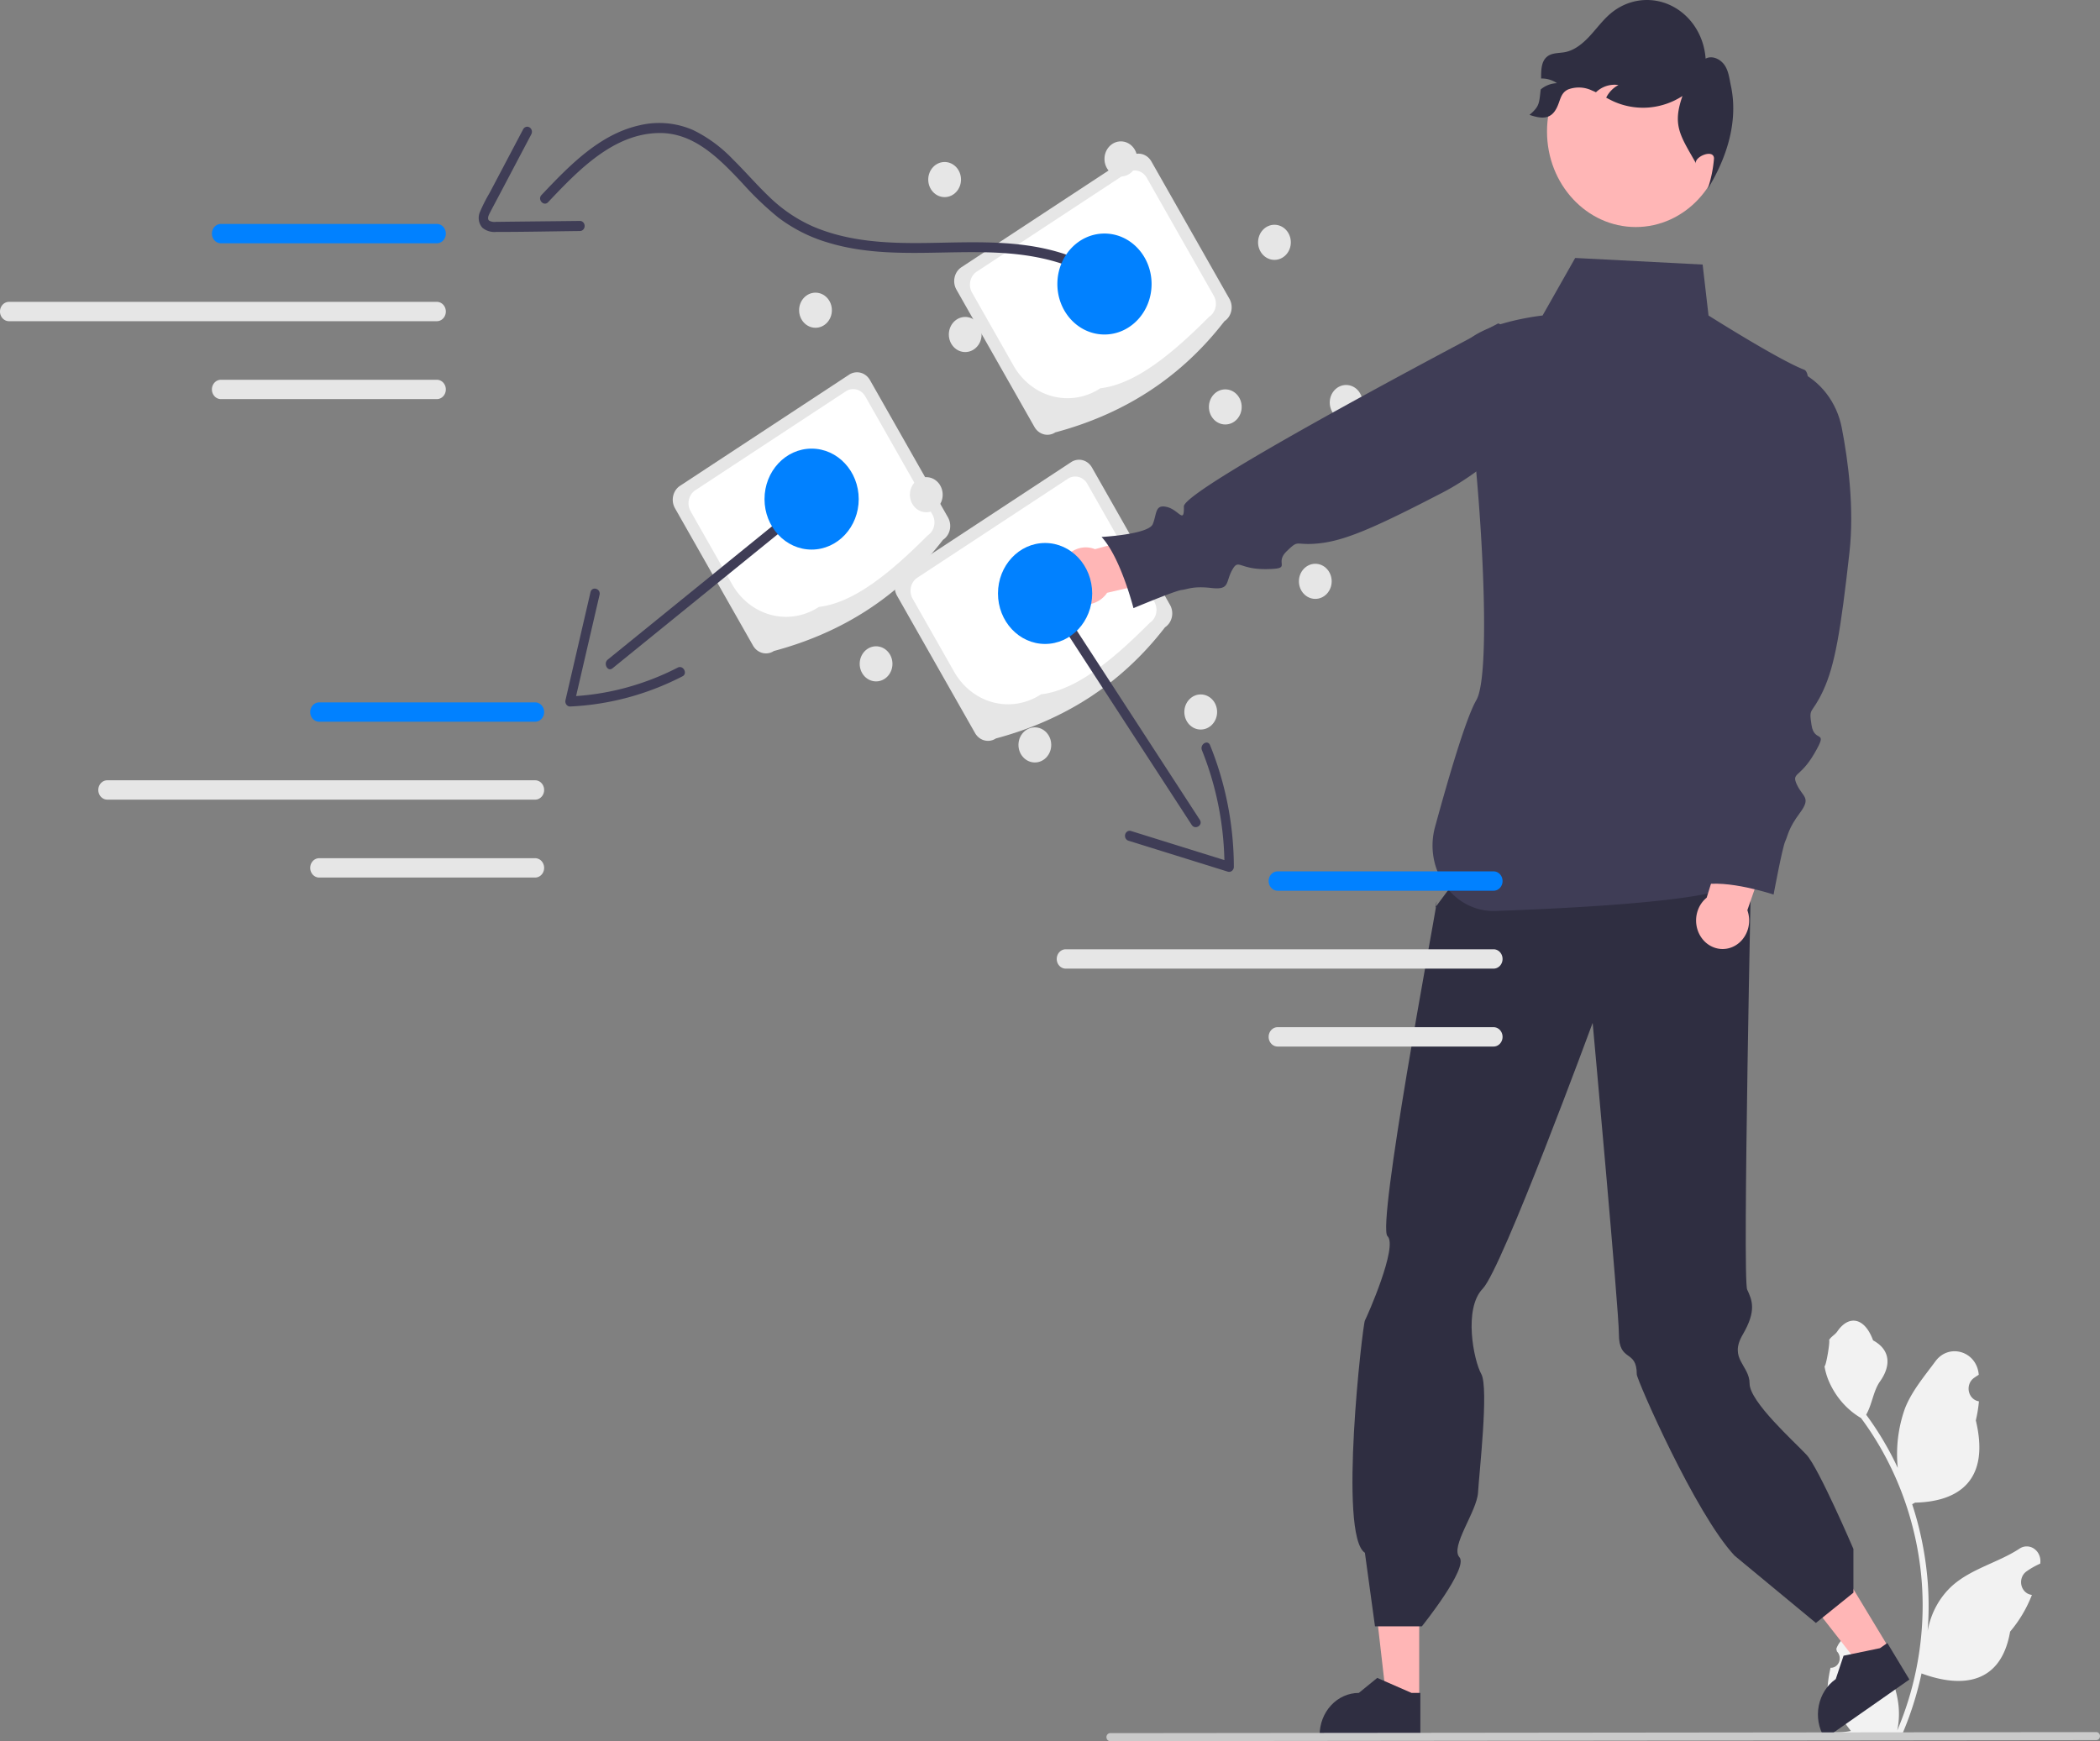 <svg width="574" height="476" viewBox="0 0 574 476" fill="none" xmlns="http://www.w3.org/2000/svg"><rect x="0" y="0" width="574" height="476" fill="#808080" stroke="none"/><path d="M288.443 118.209c18.276-4.893 33.967-14.513 46.233-30.394.935-.616 1.605-1.606 1.862-2.753a4.74 4.74 0 0 0-.489-3.364l-21.338-37.562c-.572-1.006-1.493-1.727-2.559-2.004a3.892 3.892 0 0 0-3.127.527l-46.234 30.394c-.935.616-1.604 1.607-1.862 2.753a4.746 4.746 0 0 0 .49 3.364l21.337 37.563c.573 1.006 1.493 1.726 2.56 2.003a3.889 3.889 0 0 0 3.127-.527z" fill="#E6E6E6"/><path d="M300.77 106.148c9.623-1.13 19.624-9.404 29.724-19.54.876-.577 1.503-1.505 1.744-2.579a4.442 4.442 0 0 0-.459-3.15l-18.338-32.282c-.536-.942-1.398-1.617-2.397-1.876a3.644 3.644 0 0 0-2.928.493L266.974 74.26c-.876.577-1.503 1.504-1.744 2.578a4.442 4.442 0 0 0 .459 3.15l11.36 19.999c2.389 4.196 6.229 7.202 10.676 8.357 4.448 1.155 9.139.365 13.045-2.197z" fill="#fff"/><path d="M211.516 177.977c18.276-4.894 33.967-14.513 46.234-30.394.935-.616 1.605-1.606 1.862-2.753a4.746 4.746 0 0 0-.49-3.364l-21.337-37.562c-.573-1.006-1.494-1.727-2.56-2.004a3.893 3.893 0 0 0-3.127.527l-46.233 30.394c-.935.616-1.605 1.606-1.862 2.753a4.74 4.74 0 0 0 .489 3.364l21.338 37.563c.572 1.006 1.493 1.726 2.559 2.003a3.892 3.892 0 0 0 3.127-.527z" fill="#E6E6E6"/><path d="M223.844 165.916c9.623-1.13 19.624-9.404 29.723-19.54.876-.577 1.503-1.505 1.744-2.579a4.445 4.445 0 0 0-.458-3.15l-18.338-32.282c-.537-.942-1.399-1.617-2.397-1.876a3.644 3.644 0 0 0-2.929.493l-41.142 27.046c-.875.578-1.503 1.505-1.744 2.579a4.45 4.45 0 0 0 .459 3.151l11.36 19.998c2.39 4.196 6.23 7.202 10.677 8.356 4.447 1.155 9.138.365 13.045-2.196z" fill="#fff"/><path d="M272.203 201.885c18.276-4.894 33.967-14.514 46.233-30.395.935-.616 1.605-1.606 1.862-2.753a4.74 4.74 0 0 0-.489-3.364l-21.338-37.562c-.572-1.006-1.493-1.727-2.559-2.004a3.896 3.896 0 0 0-3.127.527l-46.234 30.394c-.935.616-1.604 1.607-1.862 2.753a4.746 4.746 0 0 0 .49 3.364l21.337 37.563c.573 1.006 1.494 1.726 2.56 2.003a3.892 3.892 0 0 0 3.127-.526z" fill="#E6E6E6"/><path d="M284.53 189.823c9.623-1.13 19.624-9.404 29.724-19.54.875-.577 1.503-1.505 1.744-2.579a4.44 4.44 0 0 0-.459-3.15l-18.338-32.282c-.536-.942-1.398-1.617-2.397-1.876a3.646 3.646 0 0 0-2.928.493l-41.142 27.047c-.876.577-1.503 1.504-1.744 2.578a4.444 4.444 0 0 0 .459 3.151l11.36 19.998c2.389 4.196 6.229 7.202 10.676 8.357 4.448 1.155 9.139.365 13.045-2.197z" fill="#fff"/><path d="M500.35 455.942c.491.024.978-.115 1.394-.398.415-.283.74-.697.93-1.185.19-.488.235-1.028.131-1.545a2.637 2.637 0 0 0-.716-1.346l-.164-.704.065-.168a6.838 6.838 0 0 1 2.385-3.084 6.126 6.126 0 0 1 3.573-1.146c1.27.005 2.51.414 3.565 1.175a6.844 6.844 0 0 1 2.363 3.102c1.945 5.037 4.42 10.083 5.029 15.409a22.034 22.034 0 0 1-.334 7.053c4.566-10.715 6.937-22.362 6.952-34.149a85.502 85.502 0 0 0-.457-8.853 88.723 88.723 0 0 0-1.052-7.179c-2.448-12.889-7.702-24.97-15.333-35.251-3.693-2.168-6.679-5.501-8.557-9.551a17.824 17.824 0 0 1-1.428-4.614c.417.059 1.571-6.767 1.257-7.186.581-.947 1.62-1.419 2.254-2.343 3.153-4.6 7.498-3.797 9.766 2.454 4.846 2.63 4.892 6.993 1.919 11.189-1.891 2.67-2.151 6.282-3.811 9.14.171.235.349.463.519.698a84.761 84.761 0 0 1 8.122 13.842 37.255 37.255 0 0 1 1.932-16.164c1.848-4.797 5.313-8.837 8.364-12.985 3.665-4.981 11.18-2.807 11.826 3.508l.018.183c-.453.275-.896.567-1.33.876a3.464 3.464 0 0 0-1.213 1.607 3.75 3.75 0 0 0-.157 2.062c.142.689.474 1.315.952 1.798a3.171 3.171 0 0 0 1.73.905l.066.011a37.288 37.288 0 0 1-.853 5.209c3.914 16.285-4.537 22.216-16.603 22.482-.267.147-.526.294-.793.434a91.025 91.025 0 0 1 4.276 21.644 87.27 87.27 0 0 1-.055 13.086l.021-.155c.874-4.84 3.274-9.208 6.795-12.365 5.23-4.621 12.618-6.323 18.26-10.038a3.546 3.546 0 0 1 2.009-.637 3.544 3.544 0 0 1 2.012.627 3.941 3.941 0 0 1 1.382 1.693 4.278 4.278 0 0 1 .295 2.389 21.236 21.236 0 0 0-3.782 2.147 3.464 3.464 0 0 0-1.213 1.607 3.75 3.75 0 0 0-.157 2.062c.142.689.474 1.315.952 1.798a3.171 3.171 0 0 0 1.73.905l.066.011.137.022a35.314 35.314 0 0 1-5.962 10.044c-2.448 14.216-12.96 15.564-24.204 11.425h-.007a89.978 89.978 0 0 1-5.334 16.751h-19.055c-.068-.228-.13-.463-.191-.691 1.764.12 3.534.006 5.273-.338-1.414-1.866-2.828-3.747-4.242-5.613a1.583 1.583 0 0 1-.089-.11c-.717-.955-1.441-1.903-2.158-2.858v-.001a36.603 36.603 0 0 1 .929-8.691h.001z" fill="#F2F2F2"/><path d="M367.942 114.846c-2.473 0-4.478-2.149-4.478-4.8s2.005-4.799 4.478-4.799 4.478 2.148 4.478 4.799c0 2.651-2.005 4.8-4.478 4.8z" fill="#E6E6E6"/><path d="M516.546 450.915l-7.507 5.249-22.395-28.645 11.077-7.749 18.825 31.145z" fill="#FFB6B6"/><path d="M521.901 459.153l-23.081 16.145-.189-.314c-1.55-2.563-2.089-5.683-1.5-8.674.589-2.991 2.259-5.607 4.641-7.274l.001-.001 2.136-6.39 9.946-2.061 2.015-1.41 6.031 9.979z" fill="#2F2E41"/><path d="M387.916 464.672l-8.953-.001-4.259-37.149 13.214.001-.002 37.149z" fill="#FFB6B6"/><path d="M388.231 474.719l-27.531-.001v-.374c0-3.058 1.129-5.99 3.139-8.152 2.009-2.161 4.735-3.376 7.577-3.376h.001l5.028-4.104 9.383 4.105h2.404l-.001 11.902zm92.356-239.283l-80.284 1.899-7.958 10.701s.688-3.773.075.371c-.612 4.144-16.1 86.766-13.173 89.537 2.928 2.771-5.551 21.903-6.174 23.07-.623 1.167-7.335 58.756 0 63.491l2.755 20.102h12.821s12.844-15.99 10.259-18.888c-2.584-2.899 4.808-12.537 5.091-17.706.283-5.168 2.982-28.61.89-32.369-2.091-3.759-4.918-17.864.387-23.333 5.306-5.468 30.049-72.668 30.049-72.668s7.19 78.781 7.173 84.967c-.022 8.044 4.889 4.063 4.889 11.125 0 1.427 15.99 38.099 26.736 49.562l22.224 18.39 10.256-8.275v-11.954s-9.505-22.179-12.821-25.746c-3.315-3.567-15.559-14.486-15.559-19.48 0-4.993-5.763-6.733-1.887-13.354 3.877-6.621 2.551-9.475 1.224-12.328-1.326-2.854 1.189-119.775 1.189-119.775l1.838 2.661z" fill="#2F2E41"/><path d="M465.386 72.323l-34.834-1.8-8.914 15.731s-26.035 2.812-22.312 13.346c3.723 10.534 9.47 82.765 4.206 91.798-2.777 4.766-7.479 20.718-11.301 34.724a19.213 19.213 0 0 0-.381 8.363 18.572 18.572 0 0 0 3.197 7.634c1.611 2.238 3.693 4.032 6.074 5.236a15.644 15.644 0 0 0 7.623 1.69c24.777-.879 61.573-2.962 65.926-7.644 6.631-7.135 12.6-12.842 8.621-14.982-3.979-2.14-9.67-33.182-9.67-33.182s26.419-89.525 19.523-92.163c-6.895-2.637-26.145-14.82-26.145-14.82l-1.613-13.93z" fill="#3F3D56"/><path d="M447.11 62.068c-13.398 0-24.26-11.685-24.26-26.099 0-14.413 10.862-26.098 24.26-26.098 13.398 0 24.26 11.685 24.26 26.098 0 14.414-10.862 26.099-24.26 26.099z" fill="#FFB6B6"/><path d="M572.987 475.717L303.439 476a.984.984 0 0 1-.716-.323 1.138 1.138 0 0 1-.297-.772c0-.289.107-.567.297-.772a.984.984 0 0 1 .716-.323l269.548-.282a.983.983 0 0 1 .717.322c.189.205.296.483.296.773 0 .289-.107.567-.296.772a.983.983 0 0 1-.717.322z" fill="#CACACA"/><path d="M466.491 245.411l6.829-22.115 12.288 2.434-7.994 23.105a8.348 8.348 0 0 1 .362 4.252 8.024 8.024 0 0 1-1.774 3.821 7.189 7.189 0 0 1-3.377 2.243 6.766 6.766 0 0 1-3.97-.006 7.194 7.194 0 0 1-3.372-2.254 8.038 8.038 0 0 1-1.763-3.826 8.344 8.344 0 0 1 .373-4.251 7.771 7.771 0 0 1 2.398-3.403z" fill="#FFB6B6"/><path d="M491.161 101.266l.324.146c3.013 1.351 5.674 3.472 7.753 6.18 2.079 2.707 3.514 5.918 4.179 9.356 1.742 8.968 3.456 21.939 2.101 34.085-2.393 21.451-3.988 30.89-7.179 37.754-3.19 6.865-3.988 4.29-3.19 9.439.798 5.148 4.786.858.798 7.722-3.989 6.865-6.381 5.149-4.786 8.581 1.595 3.432 3.988 3.432.797 7.722-3.19 4.29-3.19 6.007-3.988 7.723-.797 1.716-3.19 14.586-3.19 14.586s-12.762-4.29-19.94-2.574c0 0 6.381-12.012 4.785-14.587-1.595-2.574-3.988-3.432-1.595-6.006 2.393-2.574 6.381-1.716 2.393-4.29-3.988-2.574 3.191-29.174 3.191-29.174l17.547-86.663z" fill="#3F3D56"/><path d="M299.301 150.136l20.999-5.718 4.71 12.449-22.401 5.196a7.359 7.359 0 0 1-3.136 2.618 6.78 6.78 0 0 1-3.948.449 7.054 7.054 0 0 1-3.576-1.854 7.897 7.897 0 0 1-2.133-3.601 8.374 8.374 0 0 1-.05-4.27 7.935 7.935 0 0 1 2.047-3.659 7.085 7.085 0 0 1 3.531-1.951 6.77 6.77 0 0 1 3.957.341z" fill="#FFB6B6"/><path d="M425.491 94.88l.061.37a23.17 23.17 0 0 1-.666 10.357c-1.001 3.343-2.744 6.372-5.078 8.827-6.087 6.408-15.324 14.946-25.567 20.258-18.091 9.382-26.343 13.019-33.438 13.823-7.094.805-5.508-1.305-9.111 2.191-3.603 3.495 1.905 4.8-5.619 4.881-7.524.081-7.469-3.012-9.298.282-1.829 3.295-.541 5.464-5.619 4.882-5.079-.582-6.423.342-8.197.543-1.773.201-13.143 4.963-13.143 4.963s-3.512-13.879-8.722-19.462c0 0 12.846-.684 14.003-3.516 1.157-2.833.541-5.464 3.846-4.681 3.304.783 4.78 4.86 4.649-.141-.132-5.001 85.923-50.044 85.923-50.044l15.976 6.466z" fill="#3F3D56"/><path d="M418.063 31.404c2.615.873 5.137 1.388 6.838-.92 1.7-2.308 1.256-4.947 3.786-6.06a8.367 8.367 0 0 1 6.462.322c.367.148.726.313 1.077.479a8.46 8.46 0 0 1 .607-.525c1.608-1.23 3.593-1.75 5.547-1.452-1.428.742-2.603 1.948-3.359 3.448.701.377 1.41.754 2.128 1.076a19.659 19.659 0 0 0 9.531 1.616 19.96 19.96 0 0 0 9.196-3.143c-2.803 7.945-.624 10.777 3.488 18.032l.162.423c-.41-1.904 4.966-4.101 4.966-1.343a35.113 35.113 0 0 1-1.709 8.276c5.273-8.543 8.385-18.538 6.342-28.128-.436-2.014-.633-4.174-1.821-5.811-1.188-1.628-3.376-2.584-5.103-1.665-.214-3.118-1.209-6.116-2.88-8.674-1.672-2.559-3.956-4.582-6.611-5.855a15.072 15.072 0 0 0-8.467-1.377c-2.886.373-5.624 1.58-7.923 3.493-2.137 1.775-3.821 4.101-5.727 6.17-1.906 2.069-4.162 3.954-6.829 4.469-1.692.322-3.599.129-4.949 1.278-1.564 1.333-1.581 3.678-1.573 5.93a7.297 7.297 0 0 1 4.334 1.279 7.205 7.205 0 0 0-4.376 1.655.434.434 0 0 0-.069.055c-.461 3.788-.273 4.588-3.068 6.952z" fill="#2F2E41"/><path d="M306.367 48.247c-2.473 0-4.478-2.149-4.478-4.8 0-2.65 2.005-4.799 4.478-4.799s4.478 2.149 4.478 4.8c0 2.65-2.005 4.8-4.478 4.8zm-48.17 5.642c-2.473 0-4.478-2.15-4.478-4.8s2.005-4.8 4.478-4.8 4.478 2.15 4.478 4.8-2.005 4.8-4.478 4.8zm-35.296 35.718c-2.473 0-4.478-2.149-4.478-4.8 0-2.65 2.005-4.799 4.478-4.799 2.474 0 4.479 2.149 4.479 4.8 0 2.65-2.005 4.8-4.479 4.8zm16.559 96.676c-2.474 0-4.478-2.148-4.478-4.799 0-2.651 2.004-4.8 4.478-4.8 2.473 0 4.478 2.149 4.478 4.8s-2.005 4.799-4.478 4.799zm43.397 22.161c-2.473 0-4.478-2.149-4.478-4.8 0-2.65 2.005-4.799 4.478-4.799s4.478 2.149 4.478 4.799c0 2.651-2.005 4.8-4.478 4.8zm45.341-9c-2.473 0-4.478-2.149-4.478-4.8 0-2.65 2.005-4.799 4.478-4.799s4.478 2.149 4.478 4.799c0 2.651-2.005 4.8-4.478 4.8zm31.317-35.719c-2.473 0-4.478-2.149-4.478-4.799 0-2.651 2.005-4.8 4.478-4.8s4.478 2.149 4.478 4.8c0 2.65-2.005 4.799-4.478 4.799zM348.35 71.047c-2.473 0-4.478-2.15-4.478-4.8s2.005-4.8 4.478-4.8 4.478 2.15 4.478 4.8-2.005 4.8-4.478 4.8zm-13.435 44.999c-2.473 0-4.478-2.149-4.478-4.8s2.005-4.799 4.478-4.799c2.474 0 4.479 2.148 4.479 4.799 0 2.651-2.005 4.8-4.479 4.8zm-71.09-19.8c-2.473 0-4.478-2.149-4.478-4.8 0-2.65 2.005-4.799 4.478-4.799s4.478 2.149 4.478 4.8c0 2.65-2.005 4.8-4.478 4.8zm-10.636 43.799c-2.473 0-4.478-2.149-4.478-4.799 0-2.651 2.005-4.8 4.478-4.8s4.478 2.149 4.478 4.8c0 2.65-2.005 4.799-4.478 4.799z" fill="#E6E6E6"/><path d="M290.461 72.162c-20.884-6.98-43.24.57-64.237-5.875-4.83-1.421-9.395-3.728-13.496-6.818a86.184 86.184 0 0 1-9.822-9.404c-6.317-6.72-13.176-13.778-22.666-13.7-12.497.102-22.092 10.089-30.421 18.906-1.178 1.247-2.992-.703-1.814-1.95 7.654-8.103 15.924-16.65 26.818-19.07a23.13 23.13 0 0 1 14.631 1.308c4.026 1.968 7.705 4.674 10.871 7.997 3.355 3.31 6.449 6.914 9.85 10.171 3.55 3.475 7.64 6.252 12.083 8.205 9.626 4.123 20.185 4.62 30.423 4.5 12.852-.15 26.01-1.092 38.461 3.07 1.571.526.901 3.19-.681 2.66z" fill="#3F3D56"/><path d="M145.239 36.68l-6.42 12.175-3.106 5.89c-.552 1.047-1.119 2.087-1.657 3.142-.33.649-1.051 1.818-.362 2.432a3.136 3.136 0 0 0 1.951.328c1.132.003 2.264-.025 3.395-.037l6.367-.07 13.157-.143c.333.013.647.163.878.42.231.258.361.602.361.96 0 .357-.13.701-.361.958a1.242 1.242 0 0 1-.878.42c-7.638.084-15.281.258-22.919.25a5.2 5.2 0 0 1-3.748-1.103 3.943 3.943 0 0 1-1.003-2.093 4.095 4.095 0 0 1 .323-2.329 42.972 42.972 0 0 1 2.593-5.116l2.795-5.301 6.42-12.174a1.29 1.29 0 0 1 .78-.605c.324-.084.665-.03.952.15.287.18.498.474.588.819.09.344.052.713-.106 1.028z" fill="#3F3D56"/><path d="M301.889 91.447c-7.11 0-12.875-6.178-12.875-13.8 0-7.621 5.765-13.8 12.875-13.8 7.111 0 12.875 6.179 12.875 13.8s-5.764 13.8-12.875 13.8zM60.39 66.51h59.003c.323.002.644-.065.943-.198.3-.132.572-.327.801-.572.229-.246.411-.538.535-.86a2.822 2.822 0 0 0 0-2.028 2.667 2.667 0 0 0-.535-.86 2.445 2.445 0 0 0-.801-.572 2.3 2.3 0 0 0-.943-.198H60.389a2.309 2.309 0 0 0-.943.198c-.3.132-.572.327-.801.573-.23.245-.411.537-.535.859a2.82 2.82 0 0 0 0 2.029c.124.321.306.613.535.859.23.245.501.44.8.572.3.133.62.2.944.199z" fill="#0181FF"/><path d="M60.39 109.11h59.003a2.3 2.3 0 0 0 .943-.199c.3-.132.572-.326.801-.572.229-.246.411-.538.535-.859a2.828 2.828 0 0 0 0-2.029 2.664 2.664 0 0 0-.535-.859 2.452 2.452 0 0 0-.801-.573 2.3 2.3 0 0 0-.943-.198H60.389a2.302 2.302 0 0 0-.943.198c-.3.133-.572.327-.801.573-.23.246-.411.537-.535.859a2.816 2.816 0 0 0 0 2.029c.124.321.306.613.535.859.23.246.501.44.8.572.3.133.62.2.944.199zM2.468 87.81h116.925a2.3 2.3 0 0 0 .943-.198c.3-.132.572-.327.801-.573.229-.245.411-.537.535-.859a2.822 2.822 0 0 0 0-2.029 2.667 2.667 0 0 0-.535-.859 2.445 2.445 0 0 0-.801-.572 2.3 2.3 0 0 0-.943-.199H2.468a2.309 2.309 0 0 0-.944.199c-.3.132-.571.327-.8.572-.23.246-.412.538-.536.86a2.82 2.82 0 0 0 0 2.028c.124.322.306.614.535.86.23.245.502.44.801.572.3.132.62.2.944.198z" fill="#E6E6E6"/><path d="M87.258 197.308h59.004c.323.001.644-.066.943-.198.3-.133.572-.327.801-.573.229-.246.411-.538.535-.859a2.823 2.823 0 0 0 0-2.029 2.675 2.675 0 0 0-.535-.859 2.452 2.452 0 0 0-.801-.573 2.316 2.316 0 0 0-.943-.198H87.258a2.318 2.318 0 0 0-.943.198c-.3.133-.572.327-.801.573-.23.246-.411.538-.535.859a2.822 2.822 0 0 0 0 2.029c.124.321.306.613.535.859.23.246.501.44.8.573.3.132.62.199.944.198z" fill="#0181FF"/><path d="M87.258 239.907h59.004a2.3 2.3 0 0 0 .943-.198c.3-.133.572-.327.801-.573.229-.246.411-.538.535-.859a2.823 2.823 0 0 0 0-2.029 2.675 2.675 0 0 0-.535-.859 2.434 2.434 0 0 0-.801-.572 2.3 2.3 0 0 0-.943-.199H87.258a2.303 2.303 0 0 0-.943.199c-.3.132-.572.326-.801.572-.23.246-.411.538-.535.859a2.826 2.826 0 0 0 0 2.029c.124.321.306.613.535.859.23.246.501.44.8.573.3.132.62.2.944.198zm-57.921-21.299h116.925a2.3 2.3 0 0 0 .943-.199c.3-.132.572-.327.801-.572.229-.246.411-.538.535-.86a2.819 2.819 0 0 0 0-2.028 2.653 2.653 0 0 0-.535-.859 2.437 2.437 0 0 0-.801-.573 2.3 2.3 0 0 0-.943-.198H29.337a2.302 2.302 0 0 0-.944.198c-.3.132-.571.327-.8.573a2.64 2.64 0 0 0-.536.859 2.816 2.816 0 0 0 0 2.028c.124.322.306.614.535.86.23.245.502.44.801.572.3.133.62.2.944.199z" fill="#E6E6E6"/><path d="M349.23 243.507h59.004a2.3 2.3 0 0 0 .943-.198c.3-.133.572-.327.801-.573.229-.246.411-.538.535-.859a2.823 2.823 0 0 0 0-2.029 2.675 2.675 0 0 0-.535-.859 2.434 2.434 0 0 0-.801-.572 2.3 2.3 0 0 0-.943-.199H349.23a2.3 2.3 0 0 0-.943.199c-.3.132-.572.326-.801.572a2.675 2.675 0 0 0-.535.859 2.807 2.807 0 0 0-.188 1.015c0 .348.063.692.188 1.014.124.321.306.613.535.859.229.246.501.44.801.573.299.132.62.2.943.198z" fill="#0181FF"/><path d="M349.23 286.106h59.004a2.3 2.3 0 0 0 .943-.198c.3-.132.572-.327.801-.573.229-.245.411-.537.535-.859a2.819 2.819 0 0 0 0-2.029 2.675 2.675 0 0 0-.535-.859 2.449 2.449 0 0 0-.801-.572 2.3 2.3 0 0 0-.943-.199H349.23a2.3 2.3 0 0 0-.943.199c-.3.132-.572.327-.801.572a2.675 2.675 0 0 0-.535.859 2.807 2.807 0 0 0-.188 1.015c0 .348.063.693.188 1.014.124.322.306.614.535.859.229.246.501.441.801.573.299.132.62.2.943.198zm-57.921-21.299h116.925a2.3 2.3 0 0 0 .943-.199c.3-.132.572-.327.801-.572.229-.246.411-.538.535-.86a2.819 2.819 0 0 0 0-2.028 2.653 2.653 0 0 0-.535-.859 2.437 2.437 0 0 0-.801-.573 2.3 2.3 0 0 0-.943-.198H291.309a2.301 2.301 0 0 0-.944.198 2.458 2.458 0 0 0-.801.573 2.653 2.653 0 0 0-.535.859 2.819 2.819 0 0 0 0 2.028c.124.322.306.614.535.86.23.245.502.44.801.572.299.133.62.2.944.199z" fill="#E6E6E6"/><path d="M224.089 136.709l-44.118 35.806-12.556 10.191c-1.318 1.069-2.597-1.325-1.294-2.382l44.117-35.806 12.557-10.191c1.317-1.07 2.596 1.325 1.294 2.382z" fill="#3F3D56"/><path d="M186.548 184.891c-9.622 4.966-20.082 7.775-30.745 8.255a1.224 1.224 0 0 1-.565-.149 1.318 1.318 0 0 1-.448-.4 1.485 1.485 0 0 1-.223-1.197l6.832-29.501c.399-1.722 2.873-.993 2.473.733l-6.832 29.501-1.237-1.746c10.212-.454 20.231-3.134 29.451-7.878 1.481-.764 2.783 1.614 1.294 2.382z" fill="#3F3D56"/><path d="M221.842 150.246c-7.11 0-12.875-6.179-12.875-13.8s5.765-13.8 12.875-13.8c7.111 0 12.875 6.179 12.875 13.8s-5.764 13.8-12.875 13.8z" fill="#0181FF"/><path d="M287.32 161.611l31.701 48.773 8.935 13.747c.948 1.458-1.274 2.838-2.214 1.392l-31.701-48.773-8.935-13.747c-.948-1.458 1.274-2.838 2.214-1.392z" fill="#3F3D56"/><path d="M330.751 203.725c4.255 10.49 6.468 21.806 6.503 33.251-.002.211-.05.419-.138.608a1.373 1.373 0 0 1-.372.482 1.248 1.248 0 0 1-.531.258 1.207 1.207 0 0 1-.582-.018L308.4 229.82a1.304 1.304 0 0 1-.743-.657 1.47 1.47 0 0 1-.111-1.027c.089-.345.298-.64.585-.822.286-.182.627-.237.95-.154l27.232 8.486-1.623 1.33c-.013-10.96-2.107-21.801-6.153-31.858-.652-1.612 1.557-3.018 2.214-1.393z" fill="#3F3D56"/><path d="M285.656 176.045c-7.111 0-12.875-6.178-12.875-13.799 0-7.622 5.764-13.8 12.875-13.8 7.11 0 12.875 6.178 12.875 13.8 0 7.621-5.765 13.799-12.875 13.799z" fill="#0181FF"/></svg>